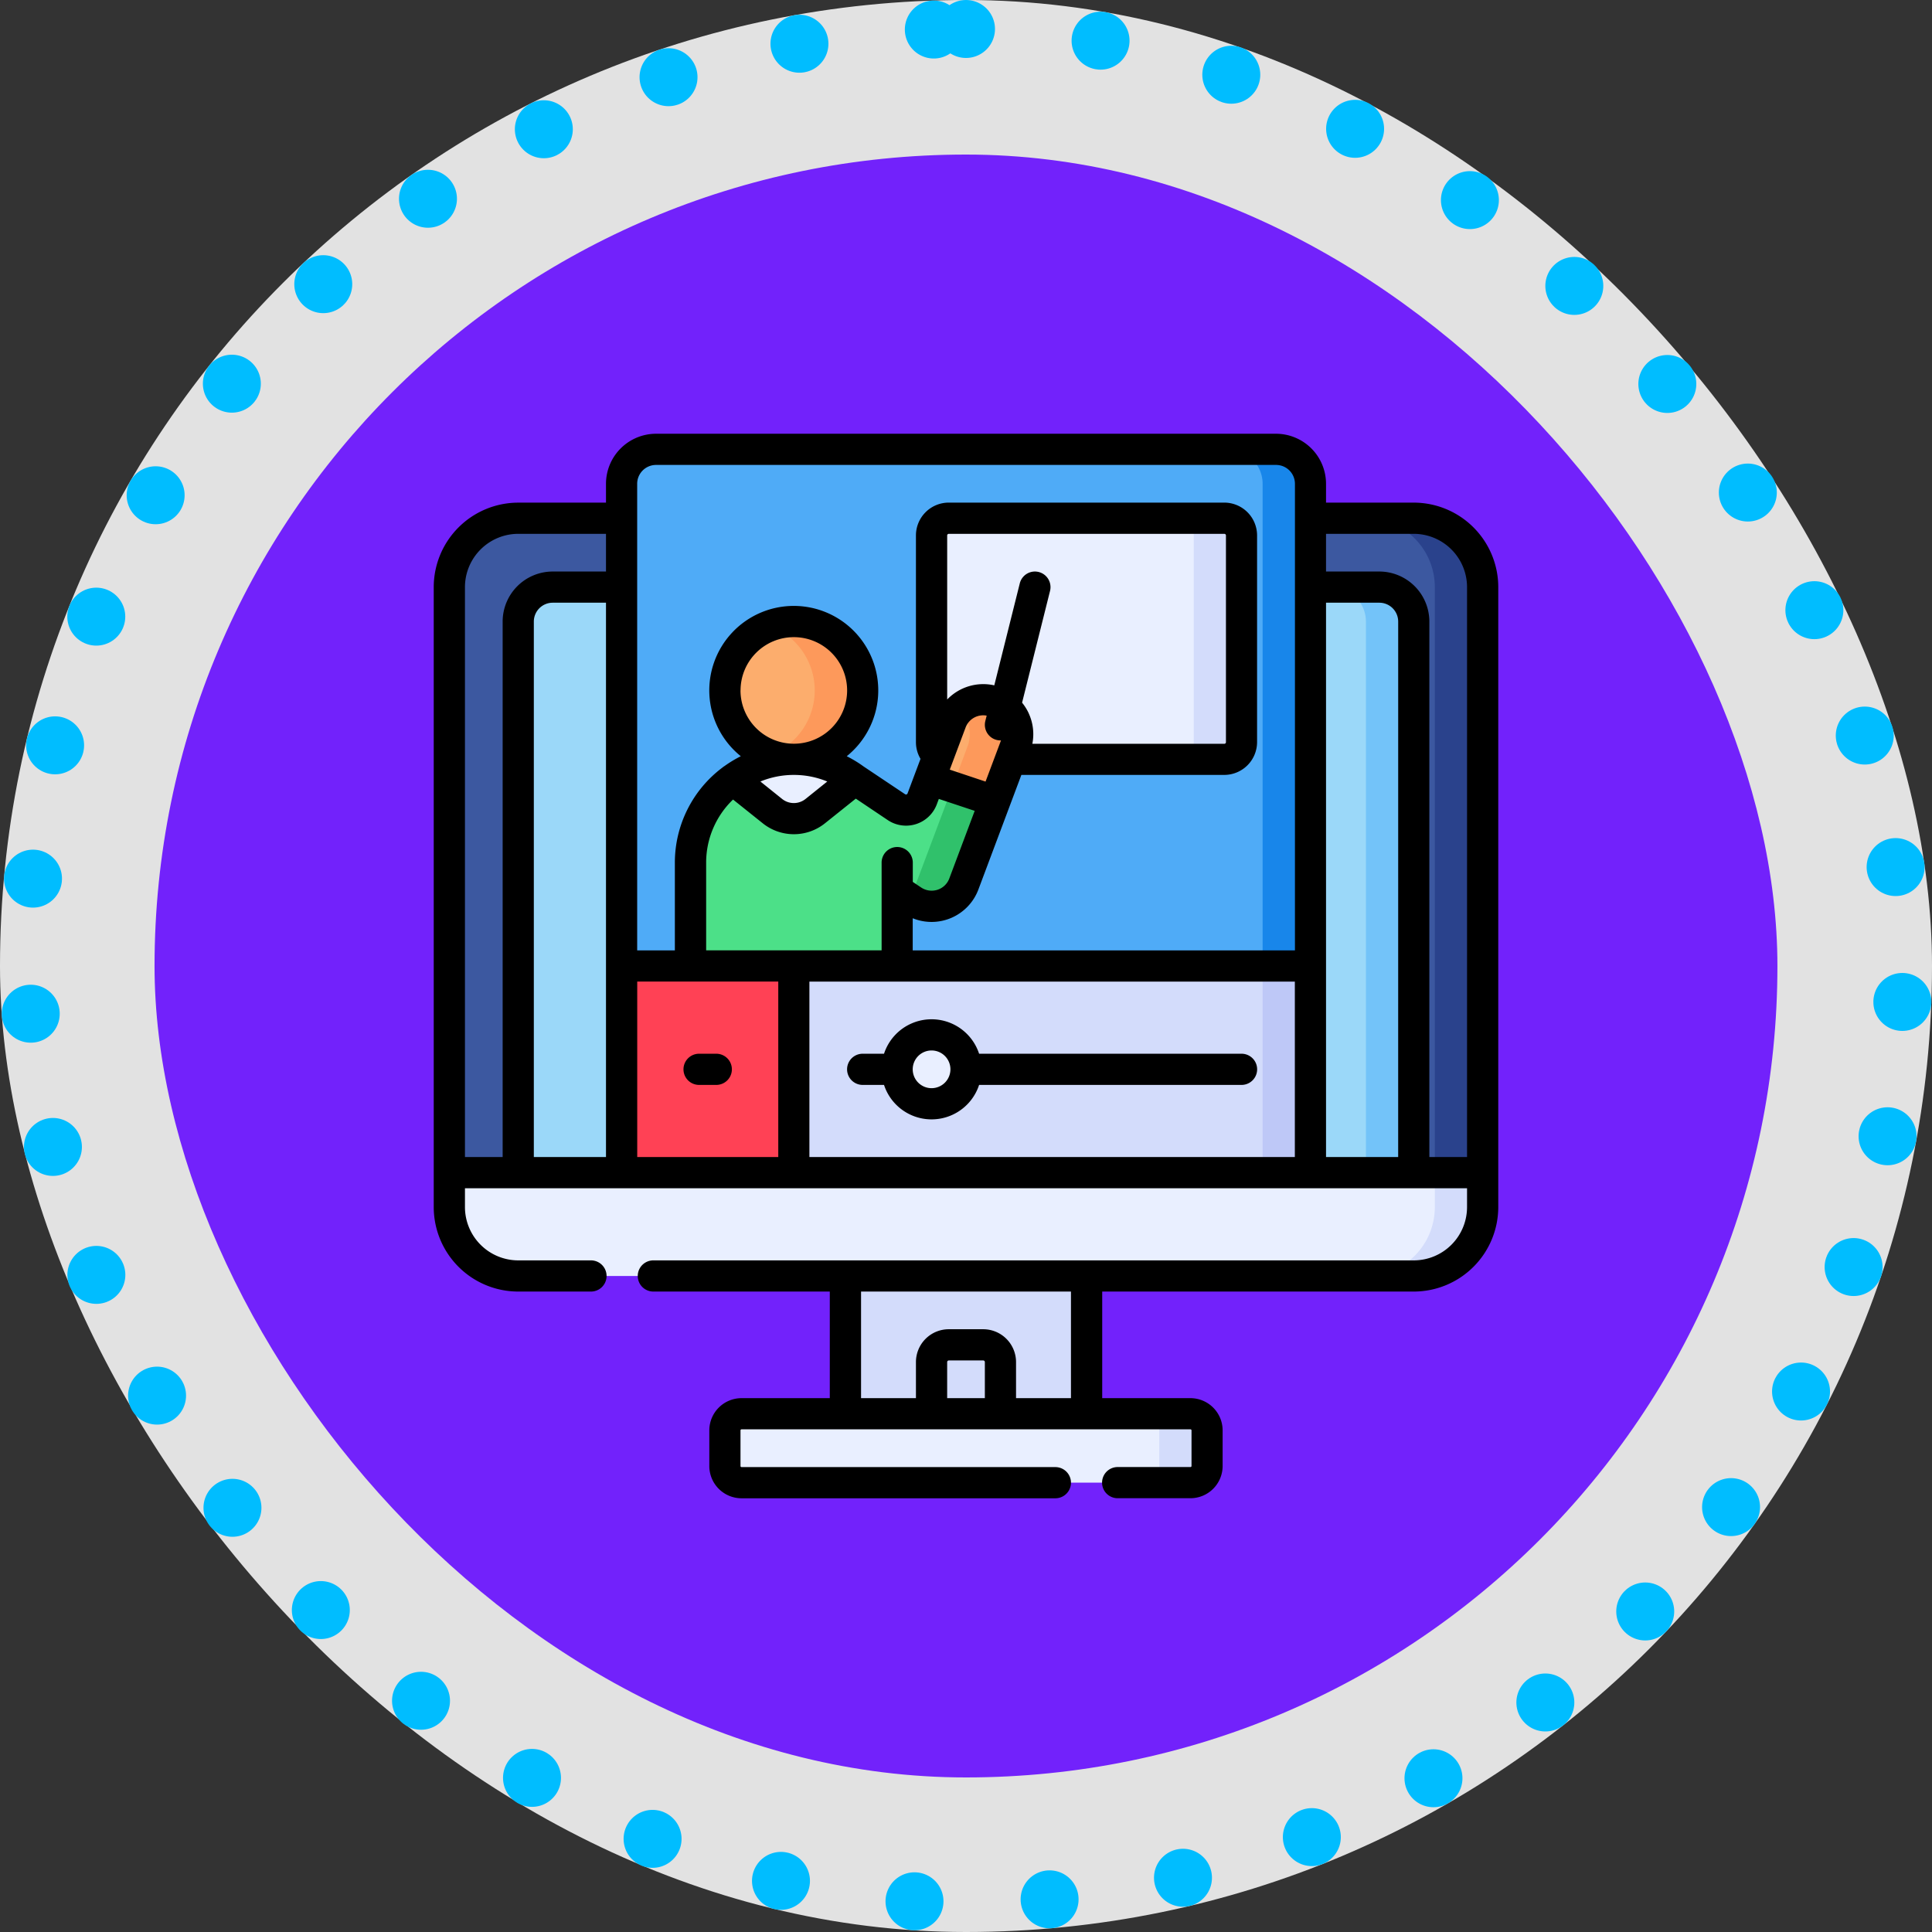 <svg xmlns="http://www.w3.org/2000/svg" width="100" height="100" viewBox="0 0 100 100">
  <rect x="0" y="0" width="100" height="100" fill="#333333" stroke="none"/>
  <g id="Group_1165194" data-name="Group 1165194" transform="translate(-637 -6992)">
    <g id="Group_1098742" data-name="Group 1098742" transform="translate(637.242 6992)">
      <rect id="Rectangle_400898" data-name="Rectangle 400898" width="100" height="100" rx="50" transform="translate(-0.242)" fill="#fff" opacity="0.859"/>
      <g id="Rectangle_400907" data-name="Rectangle 400907" transform="translate(-0.242)" fill="none" stroke="#00bdff" stroke-linecap="round" stroke-width="3" stroke-dasharray="0 7">
        <rect width="100" height="100" rx="50" stroke="none"/>
        <rect x="1.5" y="1.5" width="97" height="97" rx="48.5" fill="none"/>
      </g>
    </g>
    <g id="Group_1107006" data-name="Group 1107006" transform="translate(645.398 7000.157)">
      <rect id="Rectangle_400898-2" data-name="Rectangle 400898" width="84" height="84" rx="42" transform="translate(-0.399 -0.157)" fill="#6003fe" opacity="0.859"/>
      <rect id="Rectangle_400907-2" data-name="Rectangle 400907" width="84" height="84" rx="42" transform="translate(-0.398 -0.157)" fill="none"/>
    </g>
    <g id="Group_1165576" data-name="Group 1165576" transform="translate(659.45 7014.451)">
      <g id="Group_1165574" data-name="Group 1165574" transform="translate(0.809 0.807)">
        <g id="Group_1165573" data-name="Group 1165573" transform="translate(0 3.565)">
          <g id="Group_1165572" data-name="Group 1165572" transform="translate(0 0)">
            <path id="Path_939743" data-name="Path 939743" d="M60.984,74.5V44.2a3.565,3.565,0,0,0-3.565-3.565H11.067A3.565,3.565,0,0,0,7.5,44.2V74.505l26.741,2.211Z" transform="translate(-7.502 -40.633)" fill="#3c58a0"/>
            <path id="Path_939744" data-name="Path 939744" d="M198.018,398H210.5v8.659H198.018Z" transform="translate(-177.516 -359.543)" fill="#d3dcfb"/>
            <path id="Path_939745" data-name="Path 939745" d="M40.633,104.369V75.55a1.783,1.783,0,0,1,1.783-1.783H85.2a1.783,1.783,0,0,1,1.783,1.783v28.814l-23.176,1.922Z" transform="translate(-37.068 -70.201)" fill="#9bd8f9"/>
            <path id="Path_939746" data-name="Path 939746" d="M268.9,40.633h-2.475A3.565,3.565,0,0,1,269.99,44.2V74.5l-25.505,2.115,1.239.1L272.465,74.5V44.2a3.565,3.565,0,0,0-3.565-3.565Z" transform="translate(-218.983 -40.633)" fill="#2a428c"/>
            <path id="Path_939747" data-name="Path 939747" d="M164.133,471.368H140.9a.861.861,0,0,0-.861.861v1.844a.861.861,0,0,0,.861.861h23.237a.861.861,0,0,0,.861-.861v-1.844A.861.861,0,0,0,164.133,471.368Z" transform="translate(-125.773 -425.016)" fill="#e9efff"/>
            <path id="Path_939748" data-name="Path 939748" d="M343.443,471.368h-2.475a.861.861,0,0,1,.861.861v1.844a.861.861,0,0,1-.861.861h2.475a.861.861,0,0,0,.861-.861v-1.844A.861.861,0,0,0,343.443,471.368Z" transform="translate(-305.083 -425.016)" fill="#d3dcfb"/>
            <path id="Path_939749" data-name="Path 939749" d="M434.276,73.768H431.8a1.783,1.783,0,0,1,1.783,1.783V104.57l2.475-.205V75.551A1.783,1.783,0,0,0,434.276,73.768Z" transform="translate(-386.142 -70.202)" fill="#73c3f9"/>
          </g>
        </g>
        <path id="Path_939750" data-name="Path 939750" d="M90.334,34.241V9.283A1.783,1.783,0,0,1,92.117,7.5h32.09a1.783,1.783,0,0,1,1.783,1.783V34.241l-17.828,3.565Z" transform="translate(-81.42 -7.5)" fill="#4fabf7"/>
        <path id="Path_939751" data-name="Path 939751" d="M384.575,7.5H382.1a1.783,1.783,0,0,1,1.783,1.783V34.736l2.475-.5V9.283A1.783,1.783,0,0,0,384.575,7.5Z" transform="translate(-341.789 -7.5)" fill="#1886ea"/>
        <path id="Path_939752" data-name="Path 939752" d="M239.785,52.931a.89.89,0,0,1-.351-.709v-10.7a.891.891,0,0,1,.891-.891h14.262a.891.891,0,0,1,.891.891v10.7a.891.891,0,0,1-.891.891H243.524Z" transform="translate(-214.476 -37.068)" fill="#e9efff"/>
        <circle id="Ellipse_13571" data-name="Ellipse 13571" cx="3.565" cy="3.565" r="3.565" transform="translate(14.262 8.914)" fill="#fcad6d"/>
        <path id="Path_939753" data-name="Path 939753" d="M359.725,40.633H357.25a.891.891,0,0,1,.891.891v10.7a.891.891,0,0,1-.891.891h2.475a.891.891,0,0,0,.891-.891v-10.7a.891.891,0,0,0-.891-.891Z" transform="translate(-319.613 -37.068)" fill="#d3dcfb"/>
        <path id="Path_939754" data-name="Path 939754" d="M137.927,165.167l-2.088.113-.379,1.012a.891.891,0,0,1-1.329.429l-2.151-1.438h0l0,0v0l-6.325,0a5.341,5.341,0,0,0-2.186,4.314v5.779h10.7v-4.345l.794.529a1.783,1.783,0,0,0,2.658-.857l1.608-4.288Z" transform="translate(-110.987 -148.2)" fill="#4ce088"/>
        <path id="Path_939755" data-name="Path 939755" d="M143.781,157.635l2.049,1.639a1.783,1.783,0,0,0,2.227,0l2.049-1.639h0a5.348,5.348,0,0,0-6.325,0Z" transform="translate(-129.116 -140.554)" fill="#e9efff"/>
        <path id="Path_939756" data-name="Path 939756" d="M162.9,90.333a3.558,3.558,0,0,0-1.238.221,3.567,3.567,0,0,1,0,6.689,3.566,3.566,0,1,0,1.238-6.91Z" transform="translate(-145.077 -81.419)" fill="#fd995b"/>
        <path id="Path_939757" data-name="Path 939757" d="M230.943,165.167l-1.876.1,1.056.177-1.974,5.254a1.783,1.783,0,0,1-.451.675l.274.183a1.783,1.783,0,0,0,2.658-.857l1.608-4.288Z" transform="translate(-204.002 -148.2)" fill="#30c16b"/>
        <path id="Path_939758" data-name="Path 939758" d="M241.85,128.032a1.783,1.783,0,0,0-2.3,1.043l-1.112,2.965,3.384,1.13,1.066-2.843A1.783,1.783,0,0,0,241.85,128.032Z" transform="translate(-213.591 -114.96)" fill="#fcad6d"/>
        <path id="Path_939759" data-name="Path 939759" d="M251.657,128.035a1.781,1.781,0,0,0-1.864.388,1.783,1.783,0,0,1,.43,1.907l-.79,2.108,2.2.735,1.066-2.843A1.783,1.783,0,0,0,251.657,128.035Z" transform="translate(-223.399 -114.962)" fill="#fd995b"/>
        <path id="Path_939760" data-name="Path 939760" d="M192.918,267.019H166.177l-.843-5.51.843-5.51h26.741Z" transform="translate(-148.349 -229.259)" fill="#d3dcfb"/>
        <path id="Path_939761" data-name="Path 939761" d="M90.334,256h8.914v11.019H90.334Z" transform="translate(-81.42 -229.259)" fill="#ff4155"/>
        <path id="Path_939762" data-name="Path 939762" d="M398.667,256h2.475v11.019h-2.475Z" transform="translate(-356.573 -229.259)" fill="#bec8f7"/>
        <circle id="Ellipse_13572" data-name="Ellipse 13572" cx="1.783" cy="1.783" r="1.783" transform="translate(22.824 33.406) rotate(-76.825)" fill="#e9efff"/>
        <path id="Path_939763" data-name="Path 939763" d="M60.984,355.4H7.5v1.783a3.565,3.565,0,0,0,3.565,3.565H57.419a3.565,3.565,0,0,0,3.565-3.565V355.4Z" transform="translate(-7.502 -317.96)" fill="#e9efff"/>
        <path id="Path_939764" data-name="Path 939764" d="M451.934,355.4v1.783a3.565,3.565,0,0,1-3.565,3.565h2.475a3.565,3.565,0,0,0,3.565-3.565V355.4Z" transform="translate(-400.927 -317.96)" fill="#d3dcfb"/>
      </g>
      <g id="Group_1165575" data-name="Group 1165575" transform="translate(0.002)">
        <path id="Path_939765" data-name="Path 939765" d="M55.1,7.938a4.378,4.378,0,0,0-4.373-4.373H46.185V2.59A2.593,2.593,0,0,0,43.6,0H11.506a2.593,2.593,0,0,0-2.59,2.59v.976H4.375A4.378,4.378,0,0,0,0,7.938v32.09A4.377,4.377,0,0,0,4.375,44.4H8.139a.807.807,0,0,0,0-1.614H4.374a2.762,2.762,0,0,1-2.758-2.758v-.976H53.484v.976a2.761,2.761,0,0,1-2.758,2.758H11.367a.807.807,0,0,0,0,1.614H20.5v5.517H15.932a1.67,1.67,0,0,0-1.668,1.668v1.844A1.67,1.67,0,0,0,15.932,55.1H32.176a.807.807,0,0,0,0-1.614H15.932a.054.054,0,0,1-.054-.054V51.585a.054.054,0,0,1,.054-.054H39.169a.054.054,0,0,1,.054.054v1.844a.054.054,0,0,1-.054.054H35.4a.807.807,0,1,0,0,1.614h3.765a1.67,1.67,0,0,0,1.668-1.668V51.585a1.67,1.67,0,0,0-1.668-1.668H34.6V44.4H50.726A4.378,4.378,0,0,0,55.1,40.028V7.938ZM28.526,49.917H26.575V48.05a.084.084,0,0,1,.084-.084h1.783a.084.084,0,0,1,.084.084v1.867Zm4.457,0H30.14V48.05a1.7,1.7,0,0,0-1.7-1.7H26.659a1.7,1.7,0,0,0-1.7,1.7v1.867H22.118V44.4H32.983v5.517Zm16.936-12.48H46.185V8.745h2.759a.977.977,0,0,1,.976.976Zm-41,0H5.181V9.721a.977.977,0,0,1,.976-.976H8.916V37.438Zm1.614-9.082h7.3v9.082h-7.3Zm5.348-15.069a2.758,2.758,0,1,1,2.758,2.758A2.762,2.762,0,0,1,15.878,13.286Zm2.758,4.373a4.52,4.52,0,0,1,1.73.341l-1.121.9a.97.97,0,0,1-1.219,0L16.908,18A4.514,4.514,0,0,1,18.636,17.659Zm-3.148,1.273,1.531,1.224a2.575,2.575,0,0,0,3.236,0l1.588-1.27L23.505,20a1.7,1.7,0,0,0,2.533-.817l.106-.282L28,19.518l-1.314,3.5a.971.971,0,0,1-.614.586.982.982,0,0,1-.841-.117l-.435-.29v-1a.807.807,0,1,0-1.614,0v1.431s0,.008,0,.011v3.1H14.1V22.2a4.526,4.526,0,0,1,1.393-3.268ZM26.87,16.961l.009-.025.649-1.73a.974.974,0,0,1,1.092-.616l-.071.283a.808.808,0,0,0,.784,1l.027,0c0,.006,0,.011-.005.017l-.793,2.114-1.852-.619ZM30.8,14.477a2.6,2.6,0,0,0-.347-.558L31.9,8.134a.807.807,0,0,0-1.566-.391l-1.32,5.28a2.59,2.59,0,0,0-2.438.732V5.264a.084.084,0,0,1,.084-.084H40.921a.084.084,0,0,1,.084.084v10.7a.084.084,0,0,1-.084.084H30.984a2.571,2.571,0,0,0-.184-1.568ZM19.444,28.356H44.571v9.082H19.444ZM11.506,1.614H43.6a.977.977,0,0,1,.976.976V26.741H24.792V25.077a2.588,2.588,0,0,0,3.4-1.489l2.224-5.93h10.5a1.7,1.7,0,0,0,1.7-1.7V5.264a1.7,1.7,0,0,0-1.7-1.7H26.659a1.7,1.7,0,0,0-1.7,1.7v10.7a1.688,1.688,0,0,0,.237.863l-.672,1.791a.084.084,0,0,1-.125.041l-2.143-1.433a6.179,6.179,0,0,0-.879-.535,4.373,4.373,0,1,0-5.483,0,6.161,6.161,0,0,0-.838.506.8.8,0,0,0-.109.078A6.15,6.15,0,0,0,12.481,22.2v4.541H10.53V2.59a.977.977,0,0,1,.976-.976ZM1.616,7.938A2.762,2.762,0,0,1,4.375,5.18H8.916V7.131H6.157a2.593,2.593,0,0,0-2.59,2.59V37.438H1.616Zm49.917,29.5V9.721a2.593,2.593,0,0,0-2.59-2.59H46.185V5.18h4.541a2.762,2.762,0,0,1,2.758,2.758v29.5Z" transform="translate(-0.002)"/>
        <path id="Path_939766" data-name="Path 939766" d="M219.217,283.417H205.633a2.589,2.589,0,0,0-4.921,0h-1.105a.807.807,0,0,0,0,1.614h1.105a2.589,2.589,0,0,0,4.921,0h13.584a.807.807,0,0,0,0-1.614ZM203.173,285.2a.976.976,0,1,1,.976-.976A.977.977,0,0,1,203.173,285.2Z" transform="translate(-177.407 -251.327)"/>
        <path id="Path_939767" data-name="Path 939767" d="M121.807,298.2h-.891a.807.807,0,0,0,0,1.614h.891a.807.807,0,0,0,0-1.614Z" transform="translate(-107.184 -266.11)"/>
      </g>
    </g>
  </g>
</svg>
